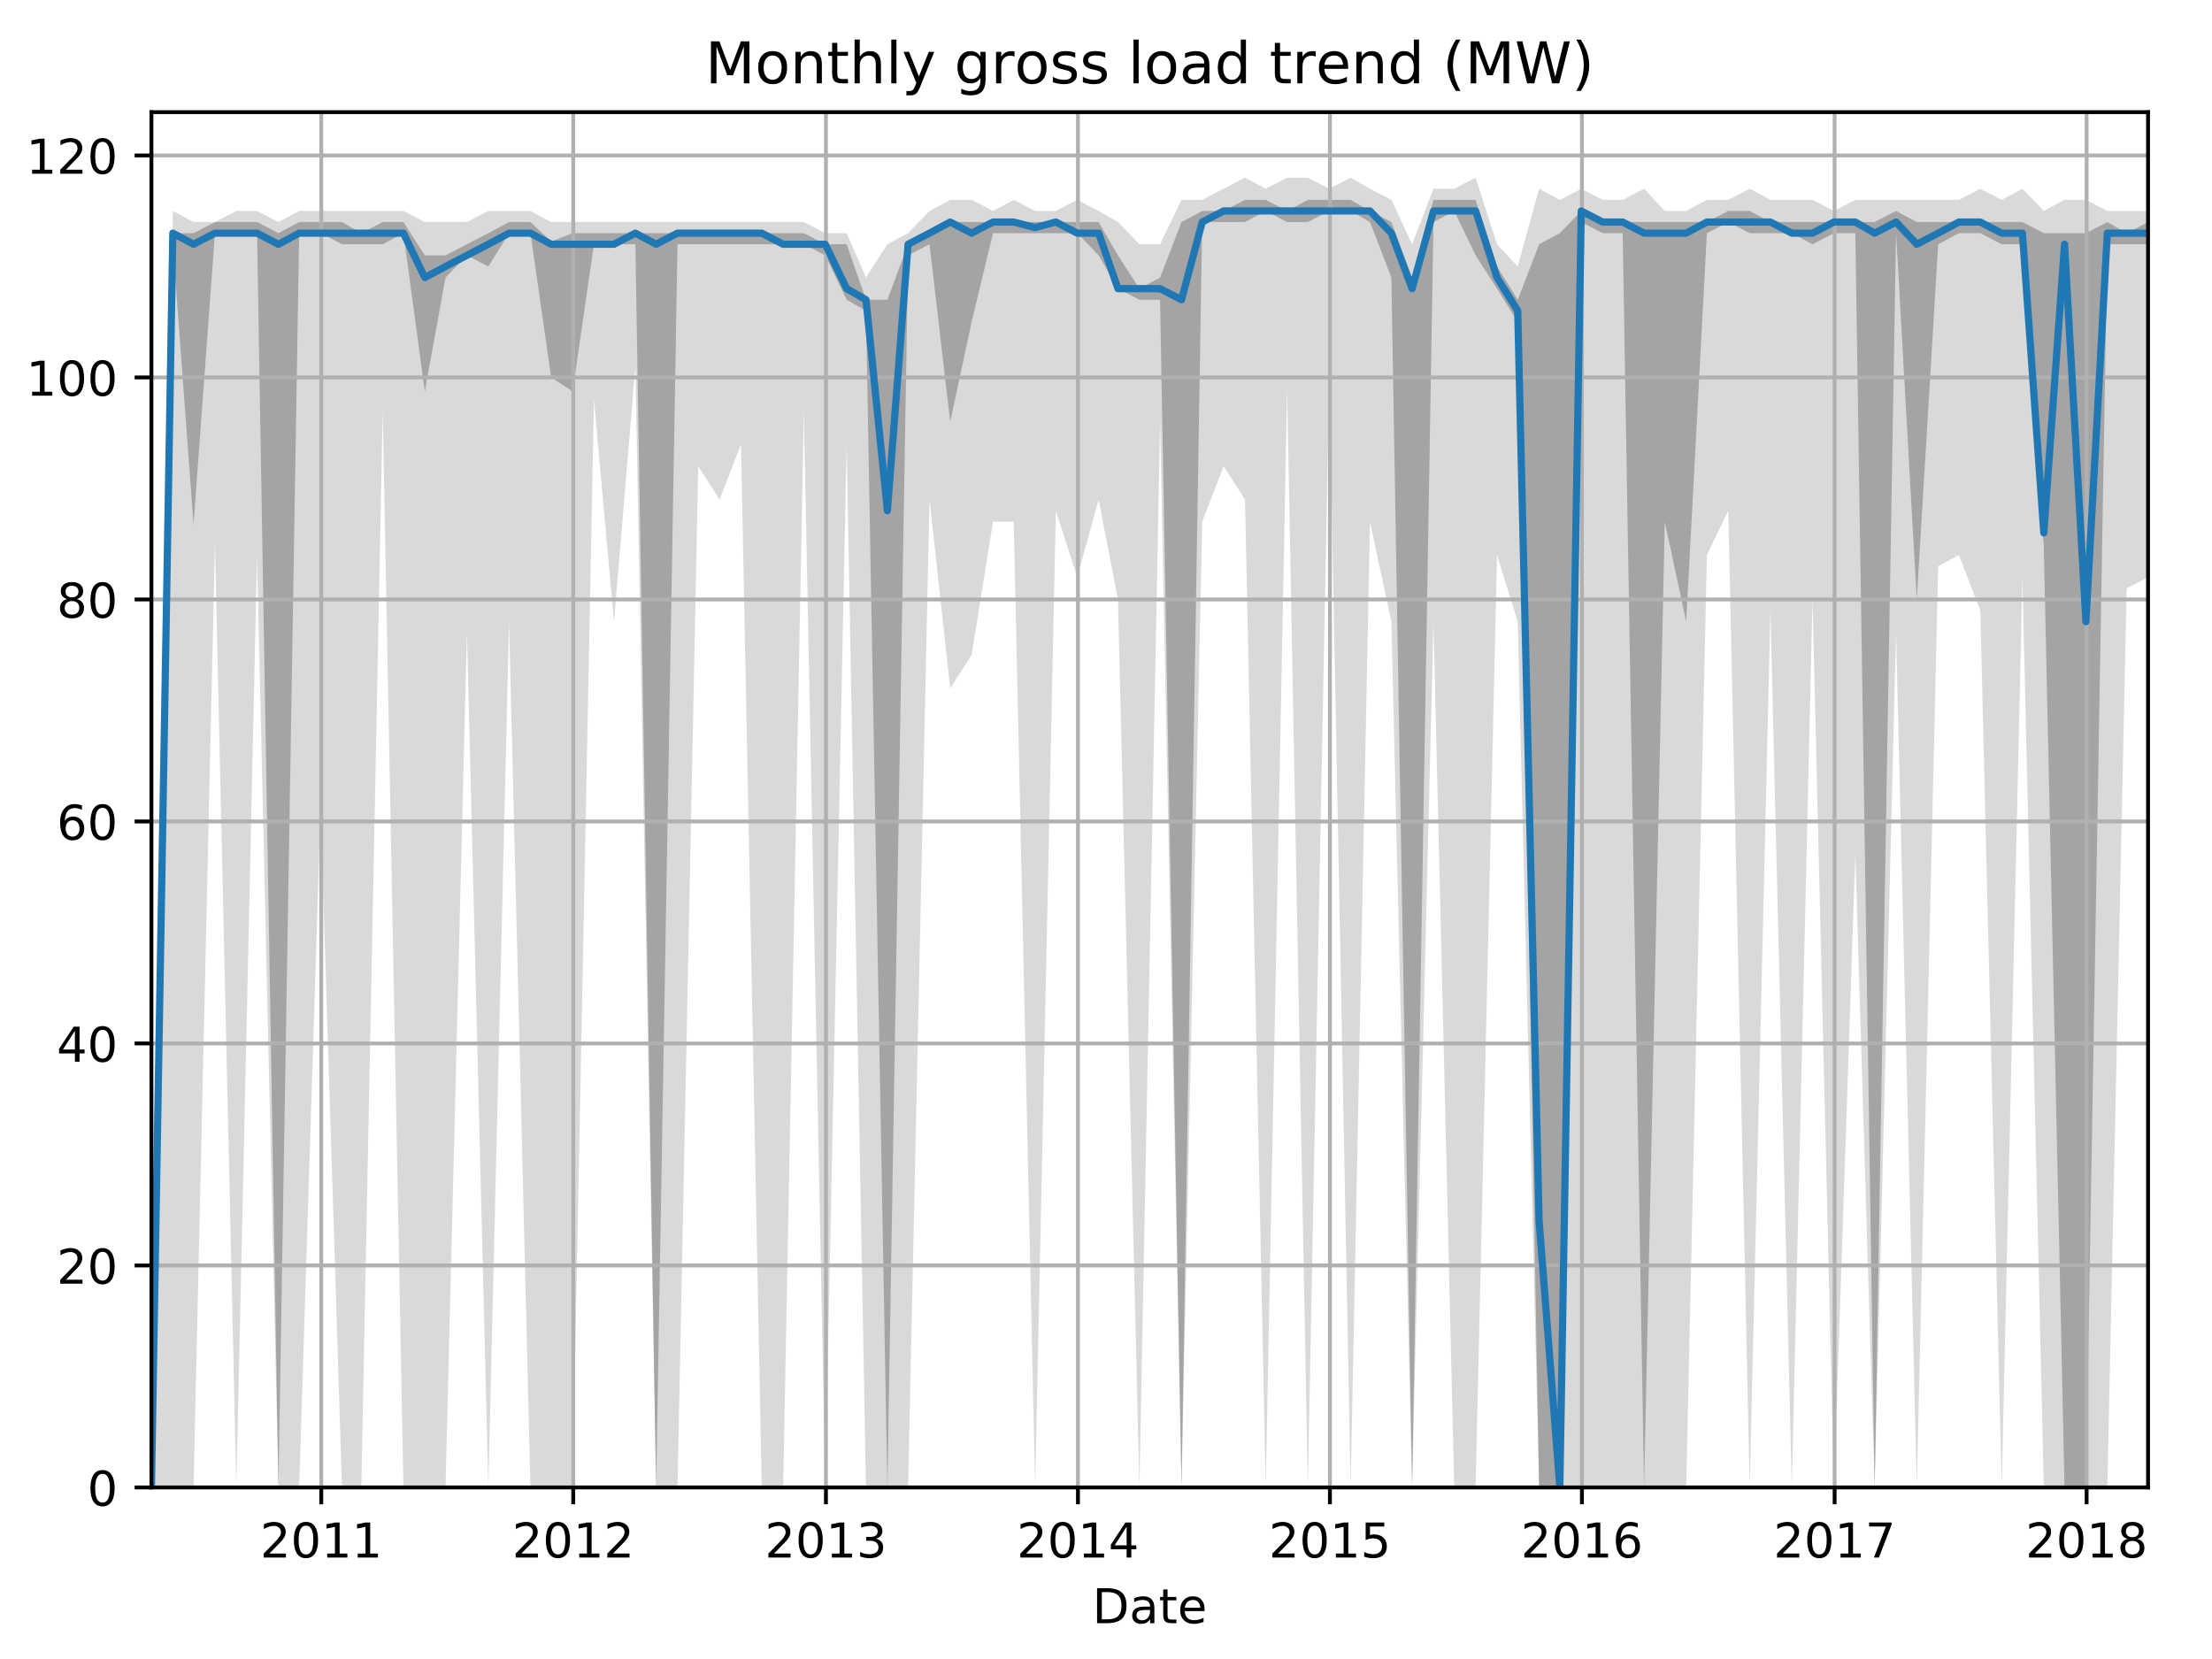 <?xml version="1.0" encoding="utf-8" standalone="no"?>
<!DOCTYPE svg PUBLIC "-//W3C//DTD SVG 1.1//EN"
  "http://www.w3.org/Graphics/SVG/1.1/DTD/svg11.dtd">
<!-- Created with matplotlib (http://matplotlib.org/) -->
<svg height="345.6pt" version="1.1" viewBox="0 0 460.8 345.6" width="460.8pt" xmlns="http://www.w3.org/2000/svg" xmlns:xlink="http://www.w3.org/1999/xlink">
 <defs>
  <style type="text/css">
*{stroke-linecap:butt;stroke-linejoin:round;}
  </style>
 </defs>
 <g id="figure_1">
  <g id="patch_1">
   <path d="M 0 345.6 
L 460.8 345.6 
L 460.8 0 
L 0 0 
z
" style="fill:none;"/>
  </g>
  <g id="axes_1">
   <g id="patch_2">
    <path d="M 31.543 309.863 
L 447.48 309.863 
L 447.48 23.365 
L 31.543 23.365 
z
" style="fill:none;"/>
   </g>
   <g id="PolyCollection_1">
    <path clip-path="url(#p9f2ec6a832)" d="M 31.543 309.863 
L 31.543 309.863 
L 36.002 309.863 
L 40.316 309.863 
L 44.775 113.315 
L 49.233 309.863 
L 53.548 115.627 
L 58.006 309.863 
L 62.321 309.863 
L 66.78 168.811 
L 71.238 309.863 
L 75.265 309.863 
L 79.724 85.567 
L 84.039 309.863 
L 88.497 309.863 
L 92.812 309.863 
L 97.27 131.814 
L 101.729 309.863 
L 106.043 129.501 
L 110.502 309.863 
L 114.817 309.863 
L 119.275 309.863 
L 123.734 83.255 
L 127.905 129.501 
L 132.363 76.318 
L 136.678 309.863 
L 141.136 309.863 
L 145.451 97.129 
L 149.91 104.066 
L 154.368 92.504 
L 158.683 309.863 
L 163.141 309.863 
L 167.456 85.567 
L 171.915 309.863 
L 176.373 92.504 
L 180.4 309.863 
L 184.859 309.863 
L 189.173 309.863 
L 193.632 104.066 
L 197.947 143.375 
L 202.405 136.438 
L 206.864 108.69 
L 211.178 108.69 
L 215.637 309.863 
L 219.952 106.378 
L 224.41 120.252 
L 228.869 104.066 
L 232.896 124.877 
L 237.354 309.863 
L 241.669 87.879 
L 246.127 309.863 
L 250.442 108.69 
L 254.901 97.129 
L 259.359 104.066 
L 263.674 309.863 
L 268.132 80.942 
L 272.447 309.863 
L 276.906 78.63 
L 281.364 309.863 
L 285.391 108.69 
L 289.85 129.501 
L 294.164 309.863 
L 298.623 129.501 
L 302.938 309.863 
L 307.396 309.863 
L 311.855 115.627 
L 316.169 129.501 
L 320.628 309.863 
L 324.943 309.863 
L 329.401 309.863 
L 333.86 309.863 
L 338.03 309.863 
L 342.489 309.863 
L 346.804 309.863 
L 351.262 309.863 
L 355.577 115.627 
L 360.035 106.378 
L 364.494 309.863 
L 368.809 127.189 
L 373.267 309.863 
L 377.582 124.877 
L 382.04 309.863 
L 386.499 178.06 
L 390.526 309.863 
L 394.984 131.814 
L 399.299 309.863 
L 403.758 117.94 
L 408.072 115.627 
L 412.531 127.189 
L 416.989 309.863 
L 421.304 120.252 
L 425.763 309.863 
L 430.077 309.863 
L 434.536 309.863 
L 438.994 309.863 
L 443.021 122.564 
L 447.48 120.252 
L 447.48 43.945 
L 447.48 43.945 
L 443.021 43.945 
L 438.994 43.945 
L 434.536 41.633 
L 430.077 41.633 
L 425.763 43.945 
L 421.304 39.32 
L 416.989 41.633 
L 412.531 39.32 
L 408.072 41.633 
L 403.758 41.633 
L 399.299 41.633 
L 394.984 41.633 
L 390.526 41.633 
L 386.499 41.633 
L 382.04 43.945 
L 377.582 41.633 
L 373.267 41.633 
L 368.809 41.633 
L 364.494 39.32 
L 360.035 41.633 
L 355.577 41.633 
L 351.262 43.945 
L 346.804 43.945 
L 342.489 39.32 
L 338.03 41.633 
L 333.86 41.633 
L 329.401 39.32 
L 324.943 41.633 
L 320.628 39.32 
L 316.169 55.507 
L 311.855 50.882 
L 307.396 37.008 
L 302.938 39.32 
L 298.623 39.32 
L 294.164 50.882 
L 289.85 41.633 
L 285.391 39.32 
L 281.364 37.008 
L 276.906 39.32 
L 272.447 37.008 
L 268.132 37.008 
L 263.674 39.32 
L 259.359 37.008 
L 254.901 39.32 
L 250.442 41.633 
L 246.127 41.633 
L 241.669 50.882 
L 237.354 50.882 
L 232.896 46.257 
L 228.869 43.945 
L 224.41 41.633 
L 219.952 43.945 
L 215.637 43.945 
L 211.178 41.633 
L 206.864 43.945 
L 202.405 41.633 
L 197.947 41.633 
L 193.632 43.945 
L 189.173 48.57 
L 184.859 50.882 
L 180.4 57.819 
L 176.373 48.57 
L 171.915 48.57 
L 167.456 46.257 
L 163.141 46.257 
L 158.683 46.257 
L 154.368 46.257 
L 149.91 46.257 
L 145.451 46.257 
L 141.136 46.257 
L 136.678 46.257 
L 132.363 46.257 
L 127.905 46.257 
L 123.734 46.257 
L 119.275 46.257 
L 114.817 46.257 
L 110.502 43.945 
L 106.043 43.945 
L 101.729 43.945 
L 97.27 46.257 
L 92.812 46.257 
L 88.497 46.257 
L 84.039 43.945 
L 79.724 43.945 
L 75.265 43.945 
L 71.238 43.945 
L 66.78 43.945 
L 62.321 43.945 
L 58.006 46.257 
L 53.548 43.945 
L 49.233 43.945 
L 44.775 46.257 
L 40.316 46.257 
L 36.002 43.945 
L 31.543 309.863 
z
" style="fill:#808080;fill-opacity:0.3;"/>
   </g>
   <g id="PolyCollection_2">
    <path clip-path="url(#p9f2ec6a832)" d="M 31.543 309.863 
L 31.543 309.863 
L 36.002 50.882 
L 40.316 109.268 
L 44.775 48.57 
L 49.233 48.57 
L 53.548 48.57 
L 58.006 309.863 
L 62.321 48.57 
L 66.78 48.57 
L 71.238 50.882 
L 75.265 50.882 
L 79.724 50.882 
L 84.039 48.57 
L 88.497 81.52 
L 92.812 57.819 
L 97.27 53.194 
L 101.729 55.507 
L 106.043 48.57 
L 110.502 48.57 
L 114.817 78.63 
L 119.275 81.52 
L 123.734 50.882 
L 127.905 50.882 
L 132.363 50.882 
L 136.678 309.863 
L 141.136 50.882 
L 145.451 50.882 
L 149.91 50.882 
L 154.368 50.882 
L 158.683 50.882 
L 163.141 50.882 
L 167.456 50.882 
L 171.915 53.194 
L 176.373 62.444 
L 180.4 64.756 
L 184.859 309.863 
L 189.173 53.194 
L 193.632 50.882 
L 197.947 87.879 
L 202.405 67.068 
L 206.864 48.57 
L 211.178 48.57 
L 215.637 48.57 
L 219.952 48.57 
L 224.41 48.57 
L 228.869 53.194 
L 232.896 60.131 
L 237.354 62.444 
L 241.669 62.444 
L 246.127 309.863 
L 250.442 46.257 
L 254.901 46.257 
L 259.359 46.257 
L 263.674 43.945 
L 268.132 46.257 
L 272.447 46.257 
L 276.906 43.945 
L 281.364 43.945 
L 285.391 46.257 
L 289.85 57.819 
L 294.164 309.863 
L 298.623 46.257 
L 302.938 43.945 
L 307.396 53.194 
L 311.855 60.131 
L 316.169 67.068 
L 320.628 309.863 
L 324.943 309.863 
L 329.401 46.257 
L 333.86 48.57 
L 338.03 48.57 
L 342.489 309.863 
L 346.804 108.69 
L 351.262 129.501 
L 355.577 48.57 
L 360.035 46.257 
L 364.494 48.57 
L 368.809 48.57 
L 373.267 48.57 
L 377.582 50.882 
L 382.04 48.57 
L 386.499 48.57 
L 390.526 309.863 
L 394.984 48.57 
L 399.299 124.877 
L 403.758 50.882 
L 408.072 48.57 
L 412.531 48.57 
L 416.989 50.882 
L 421.304 50.882 
L 425.763 113.893 
L 430.077 309.863 
L 434.536 309.863 
L 438.994 50.882 
L 443.021 50.882 
L 447.48 50.882 
L 447.48 46.257 
L 447.48 46.257 
L 443.021 48.57 
L 438.994 46.257 
L 434.536 48.57 
L 430.077 48.57 
L 425.763 48.57 
L 421.304 46.257 
L 416.989 46.257 
L 412.531 46.257 
L 408.072 46.257 
L 403.758 46.257 
L 399.299 46.257 
L 394.984 43.945 
L 390.526 46.257 
L 386.499 46.257 
L 382.04 46.257 
L 377.582 46.257 
L 373.267 46.257 
L 368.809 46.257 
L 364.494 43.945 
L 360.035 43.945 
L 355.577 46.257 
L 351.262 46.257 
L 346.804 46.257 
L 342.489 46.257 
L 338.03 46.257 
L 333.86 46.257 
L 329.401 43.945 
L 324.943 48.57 
L 320.628 50.882 
L 316.169 62.444 
L 311.855 55.507 
L 307.396 41.633 
L 302.938 41.633 
L 298.623 41.633 
L 294.164 57.819 
L 289.85 46.257 
L 285.391 43.945 
L 281.364 41.633 
L 276.906 41.633 
L 272.447 41.633 
L 268.132 43.945 
L 263.674 41.633 
L 259.359 41.633 
L 254.901 43.945 
L 250.442 43.945 
L 246.127 46.257 
L 241.669 57.819 
L 237.354 60.131 
L 232.896 53.194 
L 228.869 46.257 
L 224.41 46.257 
L 219.952 46.257 
L 215.637 46.257 
L 211.178 46.257 
L 206.864 46.257 
L 202.405 46.257 
L 197.947 46.257 
L 193.632 48.57 
L 189.173 50.882 
L 184.859 62.444 
L 180.4 62.444 
L 176.373 50.882 
L 171.915 50.882 
L 167.456 48.57 
L 163.141 48.57 
L 158.683 48.57 
L 154.368 48.57 
L 149.91 48.57 
L 145.451 48.57 
L 141.136 48.57 
L 136.678 48.57 
L 132.363 48.57 
L 127.905 48.57 
L 123.734 48.57 
L 119.275 48.57 
L 114.817 50.304 
L 110.502 46.257 
L 106.043 46.257 
L 101.729 48.57 
L 97.27 50.882 
L 92.812 53.194 
L 88.497 53.194 
L 84.039 46.257 
L 79.724 46.257 
L 75.265 48.57 
L 71.238 46.257 
L 66.78 46.257 
L 62.321 46.257 
L 58.006 48.57 
L 53.548 46.257 
L 49.233 46.257 
L 44.775 46.257 
L 40.316 48.57 
L 36.002 48.57 
L 31.543 309.863 
z
" style="fill:#808080;fill-opacity:0.6;"/>
   </g>
   <g id="matplotlib.axis_1">
    <g id="xtick_1">
     <g id="line2d_1">
      <path clip-path="url(#p9f2ec6a832)" d="M 66.924 309.863 
L 66.924 23.365 
" style="fill:none;stroke:#b0b0b0;stroke-linecap:square;stroke-width:0.8;"/>
     </g>
     <g id="line2d_2">
      <defs>
       <path d="M 0 0 
L 0 3.5 
" id="m2a9dee1091" style="stroke:#000000;stroke-width:0.8;"/>
      </defs>
      <g>
       <use style="stroke:#000000;stroke-width:0.8;" x="66.924" xlink:href="#m2a9dee1091" y="309.863"/>
      </g>
     </g>
     <g id="text_1">
      <!-- 2011 -->
      <defs>
       <path d="M 19.188 8.297 
L 53.609 8.297 
L 53.609 0 
L 7.328 0 
L 7.328 8.297 
Q 12.938 14.109 22.625 23.891 
Q 32.328 33.688 34.812 36.531 
Q 39.547 41.844 41.422 45.531 
Q 43.312 49.219 43.312 52.781 
Q 43.312 58.594 39.234 62.25 
Q 35.156 65.922 28.609 65.922 
Q 23.969 65.922 18.812 64.312 
Q 13.672 62.703 7.812 59.422 
L 7.812 69.391 
Q 13.766 71.781 18.938 73 
Q 24.125 74.219 28.422 74.219 
Q 39.75 74.219 46.484 68.547 
Q 53.219 62.891 53.219 53.422 
Q 53.219 48.922 51.531 44.891 
Q 49.859 40.875 45.406 35.406 
Q 44.188 33.984 37.641 27.219 
Q 31.109 20.453 19.188 8.297 
z
" id="DejaVuSans-32"/>
       <path d="M 31.781 66.406 
Q 24.172 66.406 20.328 58.906 
Q 16.5 51.422 16.5 36.375 
Q 16.5 21.391 20.328 13.891 
Q 24.172 6.391 31.781 6.391 
Q 39.453 6.391 43.281 13.891 
Q 47.125 21.391 47.125 36.375 
Q 47.125 51.422 43.281 58.906 
Q 39.453 66.406 31.781 66.406 
z
M 31.781 74.219 
Q 44.047 74.219 50.516 64.516 
Q 56.984 54.828 56.984 36.375 
Q 56.984 17.969 50.516 8.266 
Q 44.047 -1.422 31.781 -1.422 
Q 19.531 -1.422 13.062 8.266 
Q 6.594 17.969 6.594 36.375 
Q 6.594 54.828 13.062 64.516 
Q 19.531 74.219 31.781 74.219 
z
" id="DejaVuSans-30"/>
       <path d="M 12.406 8.297 
L 28.516 8.297 
L 28.516 63.922 
L 10.984 60.406 
L 10.984 69.391 
L 28.422 72.906 
L 38.281 72.906 
L 38.281 8.297 
L 54.391 8.297 
L 54.391 0 
L 12.406 0 
z
" id="DejaVuSans-31"/>
      </defs>
      <g transform="translate(54.199 324.462)scale(0.1 -0.1)">
       <use xlink:href="#DejaVuSans-32"/>
       <use x="63.623" xlink:href="#DejaVuSans-30"/>
       <use x="127.246" xlink:href="#DejaVuSans-31"/>
       <use x="190.869" xlink:href="#DejaVuSans-31"/>
      </g>
     </g>
    </g>
    <g id="xtick_2">
     <g id="line2d_3">
      <path clip-path="url(#p9f2ec6a832)" d="M 119.419 309.863 
L 119.419 23.365 
" style="fill:none;stroke:#b0b0b0;stroke-linecap:square;stroke-width:0.8;"/>
     </g>
     <g id="line2d_4">
      <g>
       <use style="stroke:#000000;stroke-width:0.8;" x="119.419" xlink:href="#m2a9dee1091" y="309.863"/>
      </g>
     </g>
     <g id="text_2">
      <!-- 2012 -->
      <g transform="translate(106.694 324.462)scale(0.1 -0.1)">
       <use xlink:href="#DejaVuSans-32"/>
       <use x="63.623" xlink:href="#DejaVuSans-30"/>
       <use x="127.246" xlink:href="#DejaVuSans-31"/>
       <use x="190.869" xlink:href="#DejaVuSans-32"/>
      </g>
     </g>
    </g>
    <g id="xtick_3">
     <g id="line2d_5">
      <path clip-path="url(#p9f2ec6a832)" d="M 172.058 309.863 
L 172.058 23.365 
" style="fill:none;stroke:#b0b0b0;stroke-linecap:square;stroke-width:0.8;"/>
     </g>
     <g id="line2d_6">
      <g>
       <use style="stroke:#000000;stroke-width:0.8;" x="172.058" xlink:href="#m2a9dee1091" y="309.863"/>
      </g>
     </g>
     <g id="text_3">
      <!-- 2013 -->
      <defs>
       <path d="M 40.578 39.312 
Q 47.656 37.797 51.625 33 
Q 55.609 28.219 55.609 21.188 
Q 55.609 10.406 48.188 4.484 
Q 40.766 -1.422 27.094 -1.422 
Q 22.516 -1.422 17.656 -0.516 
Q 12.797 0.391 7.625 2.203 
L 7.625 11.719 
Q 11.719 9.328 16.594 8.109 
Q 21.484 6.891 26.812 6.891 
Q 36.078 6.891 40.938 10.547 
Q 45.797 14.203 45.797 21.188 
Q 45.797 27.641 41.281 31.266 
Q 36.766 34.906 28.719 34.906 
L 20.219 34.906 
L 20.219 43.016 
L 29.109 43.016 
Q 36.375 43.016 40.234 45.922 
Q 44.094 48.828 44.094 54.297 
Q 44.094 59.906 40.109 62.906 
Q 36.141 65.922 28.719 65.922 
Q 24.656 65.922 20.016 65.031 
Q 15.375 64.156 9.812 62.312 
L 9.812 71.094 
Q 15.438 72.656 20.344 73.438 
Q 25.25 74.219 29.594 74.219 
Q 40.828 74.219 47.359 69.109 
Q 53.906 64.016 53.906 55.328 
Q 53.906 49.266 50.438 45.094 
Q 46.969 40.922 40.578 39.312 
z
" id="DejaVuSans-33"/>
      </defs>
      <g transform="translate(159.333 324.462)scale(0.1 -0.1)">
       <use xlink:href="#DejaVuSans-32"/>
       <use x="63.623" xlink:href="#DejaVuSans-30"/>
       <use x="127.246" xlink:href="#DejaVuSans-31"/>
       <use x="190.869" xlink:href="#DejaVuSans-33"/>
      </g>
     </g>
    </g>
    <g id="xtick_4">
     <g id="line2d_7">
      <path clip-path="url(#p9f2ec6a832)" d="M 224.554 309.863 
L 224.554 23.365 
" style="fill:none;stroke:#b0b0b0;stroke-linecap:square;stroke-width:0.8;"/>
     </g>
     <g id="line2d_8">
      <g>
       <use style="stroke:#000000;stroke-width:0.8;" x="224.554" xlink:href="#m2a9dee1091" y="309.863"/>
      </g>
     </g>
     <g id="text_4">
      <!-- 2014 -->
      <defs>
       <path d="M 37.797 64.312 
L 12.891 25.391 
L 37.797 25.391 
z
M 35.203 72.906 
L 47.609 72.906 
L 47.609 25.391 
L 58.016 25.391 
L 58.016 17.188 
L 47.609 17.188 
L 47.609 0 
L 37.797 0 
L 37.797 17.188 
L 4.891 17.188 
L 4.891 26.703 
z
" id="DejaVuSans-34"/>
      </defs>
      <g transform="translate(211.829 324.462)scale(0.1 -0.1)">
       <use xlink:href="#DejaVuSans-32"/>
       <use x="63.623" xlink:href="#DejaVuSans-30"/>
       <use x="127.246" xlink:href="#DejaVuSans-31"/>
       <use x="190.869" xlink:href="#DejaVuSans-34"/>
      </g>
     </g>
    </g>
    <g id="xtick_5">
     <g id="line2d_9">
      <path clip-path="url(#p9f2ec6a832)" d="M 277.049 309.863 
L 277.049 23.365 
" style="fill:none;stroke:#b0b0b0;stroke-linecap:square;stroke-width:0.8;"/>
     </g>
     <g id="line2d_10">
      <g>
       <use style="stroke:#000000;stroke-width:0.8;" x="277.049" xlink:href="#m2a9dee1091" y="309.863"/>
      </g>
     </g>
     <g id="text_5">
      <!-- 2015 -->
      <defs>
       <path d="M 10.797 72.906 
L 49.516 72.906 
L 49.516 64.594 
L 19.828 64.594 
L 19.828 46.734 
Q 21.969 47.469 24.109 47.828 
Q 26.266 48.188 28.422 48.188 
Q 40.625 48.188 47.75 41.5 
Q 54.891 34.812 54.891 23.391 
Q 54.891 11.625 47.562 5.094 
Q 40.234 -1.422 26.906 -1.422 
Q 22.312 -1.422 17.547 -0.641 
Q 12.797 0.141 7.719 1.703 
L 7.719 11.625 
Q 12.109 9.234 16.797 8.062 
Q 21.484 6.891 26.703 6.891 
Q 35.156 6.891 40.078 11.328 
Q 45.016 15.766 45.016 23.391 
Q 45.016 31 40.078 35.438 
Q 35.156 39.891 26.703 39.891 
Q 22.75 39.891 18.812 39.016 
Q 14.891 38.141 10.797 36.281 
z
" id="DejaVuSans-35"/>
      </defs>
      <g transform="translate(264.324 324.462)scale(0.1 -0.1)">
       <use xlink:href="#DejaVuSans-32"/>
       <use x="63.623" xlink:href="#DejaVuSans-30"/>
       <use x="127.246" xlink:href="#DejaVuSans-31"/>
       <use x="190.869" xlink:href="#DejaVuSans-35"/>
      </g>
     </g>
    </g>
    <g id="xtick_6">
     <g id="line2d_11">
      <path clip-path="url(#p9f2ec6a832)" d="M 329.545 309.863 
L 329.545 23.365 
" style="fill:none;stroke:#b0b0b0;stroke-linecap:square;stroke-width:0.8;"/>
     </g>
     <g id="line2d_12">
      <g>
       <use style="stroke:#000000;stroke-width:0.8;" x="329.545" xlink:href="#m2a9dee1091" y="309.863"/>
      </g>
     </g>
     <g id="text_6">
      <!-- 2016 -->
      <defs>
       <path d="M 33.016 40.375 
Q 26.375 40.375 22.484 35.828 
Q 18.609 31.297 18.609 23.391 
Q 18.609 15.531 22.484 10.953 
Q 26.375 6.391 33.016 6.391 
Q 39.656 6.391 43.531 10.953 
Q 47.406 15.531 47.406 23.391 
Q 47.406 31.297 43.531 35.828 
Q 39.656 40.375 33.016 40.375 
z
M 52.594 71.297 
L 52.594 62.312 
Q 48.875 64.062 45.094 64.984 
Q 41.312 65.922 37.594 65.922 
Q 27.828 65.922 22.672 59.328 
Q 17.531 52.734 16.797 39.406 
Q 19.672 43.656 24.016 45.922 
Q 28.375 48.188 33.594 48.188 
Q 44.578 48.188 50.953 41.516 
Q 57.328 34.859 57.328 23.391 
Q 57.328 12.156 50.688 5.359 
Q 44.047 -1.422 33.016 -1.422 
Q 20.359 -1.422 13.672 8.266 
Q 6.984 17.969 6.984 36.375 
Q 6.984 53.656 15.188 63.938 
Q 23.391 74.219 37.203 74.219 
Q 40.922 74.219 44.703 73.484 
Q 48.484 72.75 52.594 71.297 
z
" id="DejaVuSans-36"/>
      </defs>
      <g transform="translate(316.82 324.462)scale(0.1 -0.1)">
       <use xlink:href="#DejaVuSans-32"/>
       <use x="63.623" xlink:href="#DejaVuSans-30"/>
       <use x="127.246" xlink:href="#DejaVuSans-31"/>
       <use x="190.869" xlink:href="#DejaVuSans-36"/>
      </g>
     </g>
    </g>
    <g id="xtick_7">
     <g id="line2d_13">
      <path clip-path="url(#p9f2ec6a832)" d="M 382.184 309.863 
L 382.184 23.365 
" style="fill:none;stroke:#b0b0b0;stroke-linecap:square;stroke-width:0.8;"/>
     </g>
     <g id="line2d_14">
      <g>
       <use style="stroke:#000000;stroke-width:0.8;" x="382.184" xlink:href="#m2a9dee1091" y="309.863"/>
      </g>
     </g>
     <g id="text_7">
      <!-- 2017 -->
      <defs>
       <path d="M 8.203 72.906 
L 55.078 72.906 
L 55.078 68.703 
L 28.609 0 
L 18.312 0 
L 43.219 64.594 
L 8.203 64.594 
z
" id="DejaVuSans-37"/>
      </defs>
      <g transform="translate(369.459 324.462)scale(0.1 -0.1)">
       <use xlink:href="#DejaVuSans-32"/>
       <use x="63.623" xlink:href="#DejaVuSans-30"/>
       <use x="127.246" xlink:href="#DejaVuSans-31"/>
       <use x="190.869" xlink:href="#DejaVuSans-37"/>
      </g>
     </g>
    </g>
    <g id="xtick_8">
     <g id="line2d_15">
      <path clip-path="url(#p9f2ec6a832)" d="M 434.68 309.863 
L 434.68 23.365 
" style="fill:none;stroke:#b0b0b0;stroke-linecap:square;stroke-width:0.8;"/>
     </g>
     <g id="line2d_16">
      <g>
       <use style="stroke:#000000;stroke-width:0.8;" x="434.68" xlink:href="#m2a9dee1091" y="309.863"/>
      </g>
     </g>
     <g id="text_8">
      <!-- 2018 -->
      <defs>
       <path d="M 31.781 34.625 
Q 24.75 34.625 20.719 30.859 
Q 16.703 27.094 16.703 20.516 
Q 16.703 13.922 20.719 10.156 
Q 24.75 6.391 31.781 6.391 
Q 38.812 6.391 42.859 10.172 
Q 46.922 13.969 46.922 20.516 
Q 46.922 27.094 42.891 30.859 
Q 38.875 34.625 31.781 34.625 
z
M 21.922 38.812 
Q 15.578 40.375 12.031 44.719 
Q 8.5 49.078 8.5 55.328 
Q 8.5 64.062 14.719 69.141 
Q 20.953 74.219 31.781 74.219 
Q 42.672 74.219 48.875 69.141 
Q 55.078 64.062 55.078 55.328 
Q 55.078 49.078 51.531 44.719 
Q 48 40.375 41.703 38.812 
Q 48.828 37.156 52.797 32.312 
Q 56.781 27.484 56.781 20.516 
Q 56.781 9.906 50.312 4.234 
Q 43.844 -1.422 31.781 -1.422 
Q 19.734 -1.422 13.25 4.234 
Q 6.781 9.906 6.781 20.516 
Q 6.781 27.484 10.781 32.312 
Q 14.797 37.156 21.922 38.812 
z
M 18.312 54.391 
Q 18.312 48.734 21.844 45.562 
Q 25.391 42.391 31.781 42.391 
Q 38.141 42.391 41.719 45.562 
Q 45.312 48.734 45.312 54.391 
Q 45.312 60.062 41.719 63.234 
Q 38.141 66.406 31.781 66.406 
Q 25.391 66.406 21.844 63.234 
Q 18.312 60.062 18.312 54.391 
z
" id="DejaVuSans-38"/>
      </defs>
      <g transform="translate(421.955 324.462)scale(0.1 -0.1)">
       <use xlink:href="#DejaVuSans-32"/>
       <use x="63.623" xlink:href="#DejaVuSans-30"/>
       <use x="127.246" xlink:href="#DejaVuSans-31"/>
       <use x="190.869" xlink:href="#DejaVuSans-38"/>
      </g>
     </g>
    </g>
    <g id="text_9">
     <!-- Date -->
     <defs>
      <path d="M 19.672 64.797 
L 19.672 8.109 
L 31.594 8.109 
Q 46.688 8.109 53.688 14.938 
Q 60.688 21.781 60.688 36.531 
Q 60.688 51.172 53.688 57.984 
Q 46.688 64.797 31.594 64.797 
z
M 9.812 72.906 
L 30.078 72.906 
Q 51.266 72.906 61.172 64.094 
Q 71.094 55.281 71.094 36.531 
Q 71.094 17.672 61.125 8.828 
Q 51.172 0 30.078 0 
L 9.812 0 
z
" id="DejaVuSans-44"/>
      <path d="M 34.281 27.484 
Q 23.391 27.484 19.188 25 
Q 14.984 22.516 14.984 16.5 
Q 14.984 11.719 18.141 8.906 
Q 21.297 6.109 26.703 6.109 
Q 34.188 6.109 38.703 11.406 
Q 43.219 16.703 43.219 25.484 
L 43.219 27.484 
z
M 52.203 31.203 
L 52.203 0 
L 43.219 0 
L 43.219 8.297 
Q 40.141 3.328 35.547 0.953 
Q 30.953 -1.422 24.312 -1.422 
Q 15.922 -1.422 10.953 3.297 
Q 6 8.016 6 15.922 
Q 6 25.141 12.172 29.828 
Q 18.359 34.516 30.609 34.516 
L 43.219 34.516 
L 43.219 35.406 
Q 43.219 41.609 39.141 45 
Q 35.062 48.391 27.688 48.391 
Q 23 48.391 18.547 47.266 
Q 14.109 46.141 10.016 43.891 
L 10.016 52.203 
Q 14.938 54.109 19.578 55.047 
Q 24.219 56 28.609 56 
Q 40.484 56 46.344 49.844 
Q 52.203 43.703 52.203 31.203 
z
" id="DejaVuSans-61"/>
      <path d="M 18.312 70.219 
L 18.312 54.688 
L 36.812 54.688 
L 36.812 47.703 
L 18.312 47.703 
L 18.312 18.016 
Q 18.312 11.328 20.141 9.422 
Q 21.969 7.516 27.594 7.516 
L 36.812 7.516 
L 36.812 0 
L 27.594 0 
Q 17.188 0 13.234 3.875 
Q 9.281 7.766 9.281 18.016 
L 9.281 47.703 
L 2.688 47.703 
L 2.688 54.688 
L 9.281 54.688 
L 9.281 70.219 
z
" id="DejaVuSans-74"/>
      <path d="M 56.203 29.594 
L 56.203 25.203 
L 14.891 25.203 
Q 15.484 15.922 20.484 11.062 
Q 25.484 6.203 34.422 6.203 
Q 39.594 6.203 44.453 7.469 
Q 49.312 8.734 54.109 11.281 
L 54.109 2.781 
Q 49.266 0.734 44.188 -0.344 
Q 39.109 -1.422 33.891 -1.422 
Q 20.797 -1.422 13.156 6.188 
Q 5.516 13.812 5.516 26.812 
Q 5.516 40.234 12.766 48.109 
Q 20.016 56 32.328 56 
Q 43.359 56 49.781 48.891 
Q 56.203 41.797 56.203 29.594 
z
M 47.219 32.234 
Q 47.125 39.594 43.094 43.984 
Q 39.062 48.391 32.422 48.391 
Q 24.906 48.391 20.391 44.141 
Q 15.875 39.891 15.188 32.172 
z
" id="DejaVuSans-65"/>
     </defs>
     <g transform="translate(227.561 338.14)scale(0.1 -0.1)">
      <use xlink:href="#DejaVuSans-44"/>
      <use x="77.002" xlink:href="#DejaVuSans-61"/>
      <use x="138.281" xlink:href="#DejaVuSans-74"/>
      <use x="177.49" xlink:href="#DejaVuSans-65"/>
     </g>
    </g>
   </g>
   <g id="matplotlib.axis_2">
    <g id="ytick_1">
     <g id="line2d_17">
      <path clip-path="url(#p9f2ec6a832)" d="M 31.543 309.863 
L 447.48 309.863 
" style="fill:none;stroke:#b0b0b0;stroke-linecap:square;stroke-width:0.8;"/>
     </g>
     <g id="line2d_18">
      <defs>
       <path d="M 0 0 
L -3.5 0 
" id="m01854ab1bf" style="stroke:#000000;stroke-width:0.8;"/>
      </defs>
      <g>
       <use style="stroke:#000000;stroke-width:0.8;" x="31.543" xlink:href="#m01854ab1bf" y="309.863"/>
      </g>
     </g>
     <g id="text_10">
      <!-- 0 -->
      <g transform="translate(18.18 313.663)scale(0.1 -0.1)">
       <use xlink:href="#DejaVuSans-30"/>
      </g>
     </g>
    </g>
    <g id="ytick_2">
     <g id="line2d_19">
      <path clip-path="url(#p9f2ec6a832)" d="M 31.543 263.617 
L 447.48 263.617 
" style="fill:none;stroke:#b0b0b0;stroke-linecap:square;stroke-width:0.8;"/>
     </g>
     <g id="line2d_20">
      <g>
       <use style="stroke:#000000;stroke-width:0.8;" x="31.543" xlink:href="#m01854ab1bf" y="263.617"/>
      </g>
     </g>
     <g id="text_11">
      <!-- 20 -->
      <g transform="translate(11.818 267.416)scale(0.1 -0.1)">
       <use xlink:href="#DejaVuSans-32"/>
       <use x="63.623" xlink:href="#DejaVuSans-30"/>
      </g>
     </g>
    </g>
    <g id="ytick_3">
     <g id="line2d_21">
      <path clip-path="url(#p9f2ec6a832)" d="M 31.543 217.37 
L 447.48 217.37 
" style="fill:none;stroke:#b0b0b0;stroke-linecap:square;stroke-width:0.8;"/>
     </g>
     <g id="line2d_22">
      <g>
       <use style="stroke:#000000;stroke-width:0.8;" x="31.543" xlink:href="#m01854ab1bf" y="217.37"/>
      </g>
     </g>
     <g id="text_12">
      <!-- 40 -->
      <g transform="translate(11.818 221.169)scale(0.1 -0.1)">
       <use xlink:href="#DejaVuSans-34"/>
       <use x="63.623" xlink:href="#DejaVuSans-30"/>
      </g>
     </g>
    </g>
    <g id="ytick_4">
     <g id="line2d_23">
      <path clip-path="url(#p9f2ec6a832)" d="M 31.543 171.123 
L 447.48 171.123 
" style="fill:none;stroke:#b0b0b0;stroke-linecap:square;stroke-width:0.8;"/>
     </g>
     <g id="line2d_24">
      <g>
       <use style="stroke:#000000;stroke-width:0.8;" x="31.543" xlink:href="#m01854ab1bf" y="171.123"/>
      </g>
     </g>
     <g id="text_13">
      <!-- 60 -->
      <g transform="translate(11.818 174.923)scale(0.1 -0.1)">
       <use xlink:href="#DejaVuSans-36"/>
       <use x="63.623" xlink:href="#DejaVuSans-30"/>
      </g>
     </g>
    </g>
    <g id="ytick_5">
     <g id="line2d_25">
      <path clip-path="url(#p9f2ec6a832)" d="M 31.543 124.877 
L 447.48 124.877 
" style="fill:none;stroke:#b0b0b0;stroke-linecap:square;stroke-width:0.8;"/>
     </g>
     <g id="line2d_26">
      <g>
       <use style="stroke:#000000;stroke-width:0.8;" x="31.543" xlink:href="#m01854ab1bf" y="124.877"/>
      </g>
     </g>
     <g id="text_14">
      <!-- 80 -->
      <g transform="translate(11.818 128.676)scale(0.1 -0.1)">
       <use xlink:href="#DejaVuSans-38"/>
       <use x="63.623" xlink:href="#DejaVuSans-30"/>
      </g>
     </g>
    </g>
    <g id="ytick_6">
     <g id="line2d_27">
      <path clip-path="url(#p9f2ec6a832)" d="M 31.543 78.63 
L 447.48 78.63 
" style="fill:none;stroke:#b0b0b0;stroke-linecap:square;stroke-width:0.8;"/>
     </g>
     <g id="line2d_28">
      <g>
       <use style="stroke:#000000;stroke-width:0.8;" x="31.543" xlink:href="#m01854ab1bf" y="78.63"/>
      </g>
     </g>
     <g id="text_15">
      <!-- 100 -->
      <g transform="translate(5.455 82.429)scale(0.1 -0.1)">
       <use xlink:href="#DejaVuSans-31"/>
       <use x="63.623" xlink:href="#DejaVuSans-30"/>
       <use x="127.246" xlink:href="#DejaVuSans-30"/>
      </g>
     </g>
    </g>
    <g id="ytick_7">
     <g id="line2d_29">
      <path clip-path="url(#p9f2ec6a832)" d="M 31.543 32.383 
L 447.48 32.383 
" style="fill:none;stroke:#b0b0b0;stroke-linecap:square;stroke-width:0.8;"/>
     </g>
     <g id="line2d_30">
      <g>
       <use style="stroke:#000000;stroke-width:0.8;" x="31.543" xlink:href="#m01854ab1bf" y="32.383"/>
      </g>
     </g>
     <g id="text_16">
      <!-- 120 -->
      <g transform="translate(5.455 36.182)scale(0.1 -0.1)">
       <use xlink:href="#DejaVuSans-31"/>
       <use x="63.623" xlink:href="#DejaVuSans-32"/>
       <use x="127.246" xlink:href="#DejaVuSans-30"/>
      </g>
     </g>
    </g>
   </g>
   <g id="line2d_31">
    <path clip-path="url(#p9f2ec6a832)" d="M 31.543 309.863 
L 36.002 48.57 
L 40.316 50.882 
L 44.775 48.57 
L 49.233 48.57 
L 53.548 48.57 
L 58.006 50.882 
L 62.321 48.57 
L 66.78 48.57 
L 71.238 48.57 
L 75.265 48.57 
L 79.724 48.57 
L 84.039 48.57 
L 88.497 57.819 
L 92.812 55.507 
L 97.27 53.194 
L 101.729 50.882 
L 106.043 48.57 
L 110.502 48.57 
L 114.817 50.882 
L 119.275 50.882 
L 123.734 50.882 
L 127.905 50.882 
L 132.363 48.57 
L 136.678 50.882 
L 141.136 48.57 
L 145.451 48.57 
L 149.91 48.57 
L 154.368 48.57 
L 158.683 48.57 
L 163.141 50.882 
L 167.456 50.882 
L 171.915 50.882 
L 176.373 60.131 
L 180.4 62.444 
L 184.859 106.378 
L 189.173 50.882 
L 193.632 48.57 
L 197.947 46.257 
L 202.405 48.57 
L 206.864 46.257 
L 211.178 46.257 
L 215.637 47.413 
L 219.952 46.257 
L 224.41 48.57 
L 228.869 48.57 
L 232.896 60.131 
L 237.354 60.131 
L 241.669 60.131 
L 246.127 62.444 
L 250.442 46.257 
L 254.901 43.945 
L 259.359 43.945 
L 263.674 43.945 
L 268.132 43.945 
L 272.447 43.945 
L 276.906 43.945 
L 281.364 43.945 
L 285.391 43.945 
L 289.85 48.57 
L 294.164 60.131 
L 298.623 43.945 
L 302.938 43.945 
L 307.396 43.945 
L 311.855 57.819 
L 316.169 64.756 
L 320.628 254.367 
L 324.943 309.863 
L 329.401 43.945 
L 333.86 46.257 
L 338.03 46.257 
L 342.489 48.57 
L 346.804 48.57 
L 351.262 48.57 
L 355.577 46.257 
L 360.035 46.257 
L 364.494 46.257 
L 368.809 46.257 
L 373.267 48.57 
L 377.582 48.57 
L 382.04 46.257 
L 386.499 46.257 
L 390.526 48.57 
L 394.984 46.257 
L 399.299 50.882 
L 403.758 48.57 
L 408.072 46.257 
L 412.531 46.257 
L 416.989 48.57 
L 421.304 48.57 
L 425.763 111.003 
L 430.077 50.882 
L 434.536 129.501 
L 438.994 48.57 
L 443.021 48.57 
L 447.48 48.57 
" style="fill:none;stroke:#1f77b4;stroke-linecap:square;stroke-width:1.5;"/>
   </g>
   <g id="patch_3">
    <path d="M 31.543 309.863 
L 31.543 23.365 
" style="fill:none;stroke:#000000;stroke-linecap:square;stroke-linejoin:miter;stroke-width:0.8;"/>
   </g>
   <g id="patch_4">
    <path d="M 447.48 309.863 
L 447.48 23.365 
" style="fill:none;stroke:#000000;stroke-linecap:square;stroke-linejoin:miter;stroke-width:0.8;"/>
   </g>
   <g id="patch_5">
    <path d="M 31.543 309.863 
L 447.48 309.863 
" style="fill:none;stroke:#000000;stroke-linecap:square;stroke-linejoin:miter;stroke-width:0.8;"/>
   </g>
   <g id="patch_6">
    <path d="M 31.543 23.365 
L 447.48 23.365 
" style="fill:none;stroke:#000000;stroke-linecap:square;stroke-linejoin:miter;stroke-width:0.8;"/>
   </g>
   <g id="text_17">
    <!-- Monthly gross load trend (MW) -->
    <defs>
     <path d="M 9.812 72.906 
L 24.516 72.906 
L 43.109 23.297 
L 61.812 72.906 
L 76.516 72.906 
L 76.516 0 
L 66.891 0 
L 66.891 64.016 
L 48.094 14.016 
L 38.188 14.016 
L 19.391 64.016 
L 19.391 0 
L 9.812 0 
z
" id="DejaVuSans-4d"/>
     <path d="M 30.609 48.391 
Q 23.391 48.391 19.188 42.75 
Q 14.984 37.109 14.984 27.297 
Q 14.984 17.484 19.156 11.844 
Q 23.344 6.203 30.609 6.203 
Q 37.797 6.203 41.984 11.859 
Q 46.188 17.531 46.188 27.297 
Q 46.188 37.016 41.984 42.703 
Q 37.797 48.391 30.609 48.391 
z
M 30.609 56 
Q 42.328 56 49.016 48.375 
Q 55.719 40.766 55.719 27.297 
Q 55.719 13.875 49.016 6.219 
Q 42.328 -1.422 30.609 -1.422 
Q 18.844 -1.422 12.172 6.219 
Q 5.516 13.875 5.516 27.297 
Q 5.516 40.766 12.172 48.375 
Q 18.844 56 30.609 56 
z
" id="DejaVuSans-6f"/>
     <path d="M 54.891 33.016 
L 54.891 0 
L 45.906 0 
L 45.906 32.719 
Q 45.906 40.484 42.875 44.328 
Q 39.844 48.188 33.797 48.188 
Q 26.516 48.188 22.312 43.547 
Q 18.109 38.922 18.109 30.906 
L 18.109 0 
L 9.078 0 
L 9.078 54.688 
L 18.109 54.688 
L 18.109 46.188 
Q 21.344 51.125 25.703 53.562 
Q 30.078 56 35.797 56 
Q 45.219 56 50.047 50.172 
Q 54.891 44.344 54.891 33.016 
z
" id="DejaVuSans-6e"/>
     <path d="M 54.891 33.016 
L 54.891 0 
L 45.906 0 
L 45.906 32.719 
Q 45.906 40.484 42.875 44.328 
Q 39.844 48.188 33.797 48.188 
Q 26.516 48.188 22.312 43.547 
Q 18.109 38.922 18.109 30.906 
L 18.109 0 
L 9.078 0 
L 9.078 75.984 
L 18.109 75.984 
L 18.109 46.188 
Q 21.344 51.125 25.703 53.562 
Q 30.078 56 35.797 56 
Q 45.219 56 50.047 50.172 
Q 54.891 44.344 54.891 33.016 
z
" id="DejaVuSans-68"/>
     <path d="M 9.422 75.984 
L 18.406 75.984 
L 18.406 0 
L 9.422 0 
z
" id="DejaVuSans-6c"/>
     <path d="M 32.172 -5.078 
Q 28.375 -14.844 24.75 -17.812 
Q 21.141 -20.797 15.094 -20.797 
L 7.906 -20.797 
L 7.906 -13.281 
L 13.188 -13.281 
Q 16.891 -13.281 18.938 -11.516 
Q 21 -9.766 23.484 -3.219 
L 25.094 0.875 
L 2.984 54.688 
L 12.5 54.688 
L 29.594 11.922 
L 46.688 54.688 
L 56.203 54.688 
z
" id="DejaVuSans-79"/>
     <path id="DejaVuSans-20"/>
     <path d="M 45.406 27.984 
Q 45.406 37.75 41.375 43.109 
Q 37.359 48.484 30.078 48.484 
Q 22.859 48.484 18.828 43.109 
Q 14.797 37.75 14.797 27.984 
Q 14.797 18.266 18.828 12.891 
Q 22.859 7.516 30.078 7.516 
Q 37.359 7.516 41.375 12.891 
Q 45.406 18.266 45.406 27.984 
z
M 54.391 6.781 
Q 54.391 -7.172 48.188 -13.984 
Q 42 -20.797 29.203 -20.797 
Q 24.469 -20.797 20.266 -20.094 
Q 16.062 -19.391 12.109 -17.922 
L 12.109 -9.188 
Q 16.062 -11.328 19.922 -12.344 
Q 23.781 -13.375 27.781 -13.375 
Q 36.625 -13.375 41.016 -8.766 
Q 45.406 -4.156 45.406 5.172 
L 45.406 9.625 
Q 42.625 4.781 38.281 2.391 
Q 33.938 0 27.875 0 
Q 17.828 0 11.672 7.656 
Q 5.516 15.328 5.516 27.984 
Q 5.516 40.672 11.672 48.328 
Q 17.828 56 27.875 56 
Q 33.938 56 38.281 53.609 
Q 42.625 51.219 45.406 46.391 
L 45.406 54.688 
L 54.391 54.688 
z
" id="DejaVuSans-67"/>
     <path d="M 41.109 46.297 
Q 39.594 47.172 37.812 47.578 
Q 36.031 48 33.891 48 
Q 26.266 48 22.188 43.047 
Q 18.109 38.094 18.109 28.812 
L 18.109 0 
L 9.078 0 
L 9.078 54.688 
L 18.109 54.688 
L 18.109 46.188 
Q 20.953 51.172 25.484 53.578 
Q 30.031 56 36.531 56 
Q 37.453 56 38.578 55.875 
Q 39.703 55.766 41.062 55.516 
z
" id="DejaVuSans-72"/>
     <path d="M 44.281 53.078 
L 44.281 44.578 
Q 40.484 46.531 36.375 47.5 
Q 32.281 48.484 27.875 48.484 
Q 21.188 48.484 17.844 46.438 
Q 14.5 44.391 14.5 40.281 
Q 14.5 37.156 16.891 35.375 
Q 19.281 33.594 26.516 31.984 
L 29.594 31.297 
Q 39.156 29.25 43.188 25.516 
Q 47.219 21.781 47.219 15.094 
Q 47.219 7.469 41.188 3.016 
Q 35.156 -1.422 24.609 -1.422 
Q 20.219 -1.422 15.453 -0.562 
Q 10.688 0.297 5.422 2 
L 5.422 11.281 
Q 10.406 8.688 15.234 7.391 
Q 20.062 6.109 24.812 6.109 
Q 31.156 6.109 34.562 8.281 
Q 37.984 10.453 37.984 14.406 
Q 37.984 18.062 35.516 20.016 
Q 33.062 21.969 24.703 23.781 
L 21.578 24.516 
Q 13.234 26.266 9.516 29.906 
Q 5.812 33.547 5.812 39.891 
Q 5.812 47.609 11.281 51.797 
Q 16.75 56 26.812 56 
Q 31.781 56 36.172 55.266 
Q 40.578 54.547 44.281 53.078 
z
" id="DejaVuSans-73"/>
     <path d="M 45.406 46.391 
L 45.406 75.984 
L 54.391 75.984 
L 54.391 0 
L 45.406 0 
L 45.406 8.203 
Q 42.578 3.328 38.25 0.953 
Q 33.938 -1.422 27.875 -1.422 
Q 17.969 -1.422 11.734 6.484 
Q 5.516 14.406 5.516 27.297 
Q 5.516 40.188 11.734 48.094 
Q 17.969 56 27.875 56 
Q 33.938 56 38.25 53.625 
Q 42.578 51.266 45.406 46.391 
z
M 14.797 27.297 
Q 14.797 17.391 18.875 11.75 
Q 22.953 6.109 30.078 6.109 
Q 37.203 6.109 41.297 11.75 
Q 45.406 17.391 45.406 27.297 
Q 45.406 37.203 41.297 42.844 
Q 37.203 48.484 30.078 48.484 
Q 22.953 48.484 18.875 42.844 
Q 14.797 37.203 14.797 27.297 
z
" id="DejaVuSans-64"/>
     <path d="M 31 75.875 
Q 24.469 64.656 21.281 53.656 
Q 18.109 42.672 18.109 31.391 
Q 18.109 20.125 21.312 9.062 
Q 24.516 -2 31 -13.188 
L 23.188 -13.188 
Q 15.875 -1.703 12.234 9.375 
Q 8.594 20.453 8.594 31.391 
Q 8.594 42.281 12.203 53.312 
Q 15.828 64.359 23.188 75.875 
z
" id="DejaVuSans-28"/>
     <path d="M 3.328 72.906 
L 13.281 72.906 
L 28.609 11.281 
L 43.891 72.906 
L 54.984 72.906 
L 70.312 11.281 
L 85.594 72.906 
L 95.609 72.906 
L 77.297 0 
L 64.891 0 
L 49.516 63.281 
L 33.984 0 
L 21.578 0 
z
" id="DejaVuSans-57"/>
     <path d="M 8.016 75.875 
L 15.828 75.875 
Q 23.141 64.359 26.781 53.312 
Q 30.422 42.281 30.422 31.391 
Q 30.422 20.453 26.781 9.375 
Q 23.141 -1.703 15.828 -13.188 
L 8.016 -13.188 
Q 14.5 -2 17.703 9.062 
Q 20.906 20.125 20.906 31.391 
Q 20.906 42.672 17.703 53.656 
Q 14.5 64.656 8.016 75.875 
z
" id="DejaVuSans-29"/>
    </defs>
    <g transform="translate(146.929 17.365)scale(0.12 -0.12)">
     <use xlink:href="#DejaVuSans-4d"/>
     <use x="86.279" xlink:href="#DejaVuSans-6f"/>
     <use x="147.461" xlink:href="#DejaVuSans-6e"/>
     <use x="210.84" xlink:href="#DejaVuSans-74"/>
     <use x="250.049" xlink:href="#DejaVuSans-68"/>
     <use x="313.428" xlink:href="#DejaVuSans-6c"/>
     <use x="341.211" xlink:href="#DejaVuSans-79"/>
     <use x="400.391" xlink:href="#DejaVuSans-20"/>
     <use x="432.178" xlink:href="#DejaVuSans-67"/>
     <use x="495.654" xlink:href="#DejaVuSans-72"/>
     <use x="536.736" xlink:href="#DejaVuSans-6f"/>
     <use x="597.918" xlink:href="#DejaVuSans-73"/>
     <use x="650.018" xlink:href="#DejaVuSans-73"/>
     <use x="702.117" xlink:href="#DejaVuSans-20"/>
     <use x="733.904" xlink:href="#DejaVuSans-6c"/>
     <use x="761.688" xlink:href="#DejaVuSans-6f"/>
     <use x="822.869" xlink:href="#DejaVuSans-61"/>
     <use x="884.148" xlink:href="#DejaVuSans-64"/>
     <use x="947.625" xlink:href="#DejaVuSans-20"/>
     <use x="979.412" xlink:href="#DejaVuSans-74"/>
     <use x="1018.621" xlink:href="#DejaVuSans-72"/>
     <use x="1059.703" xlink:href="#DejaVuSans-65"/>
     <use x="1121.227" xlink:href="#DejaVuSans-6e"/>
     <use x="1184.605" xlink:href="#DejaVuSans-64"/>
     <use x="1248.082" xlink:href="#DejaVuSans-20"/>
     <use x="1279.869" xlink:href="#DejaVuSans-28"/>
     <use x="1318.883" xlink:href="#DejaVuSans-4d"/>
     <use x="1405.162" xlink:href="#DejaVuSans-57"/>
     <use x="1504.039" xlink:href="#DejaVuSans-29"/>
    </g>
   </g>
  </g>
 </g>
 <defs>
  <clipPath id="p9f2ec6a832">
   <rect height="286.498" width="415.937" x="31.543" y="23.365"/>
  </clipPath>
 </defs>
</svg>
